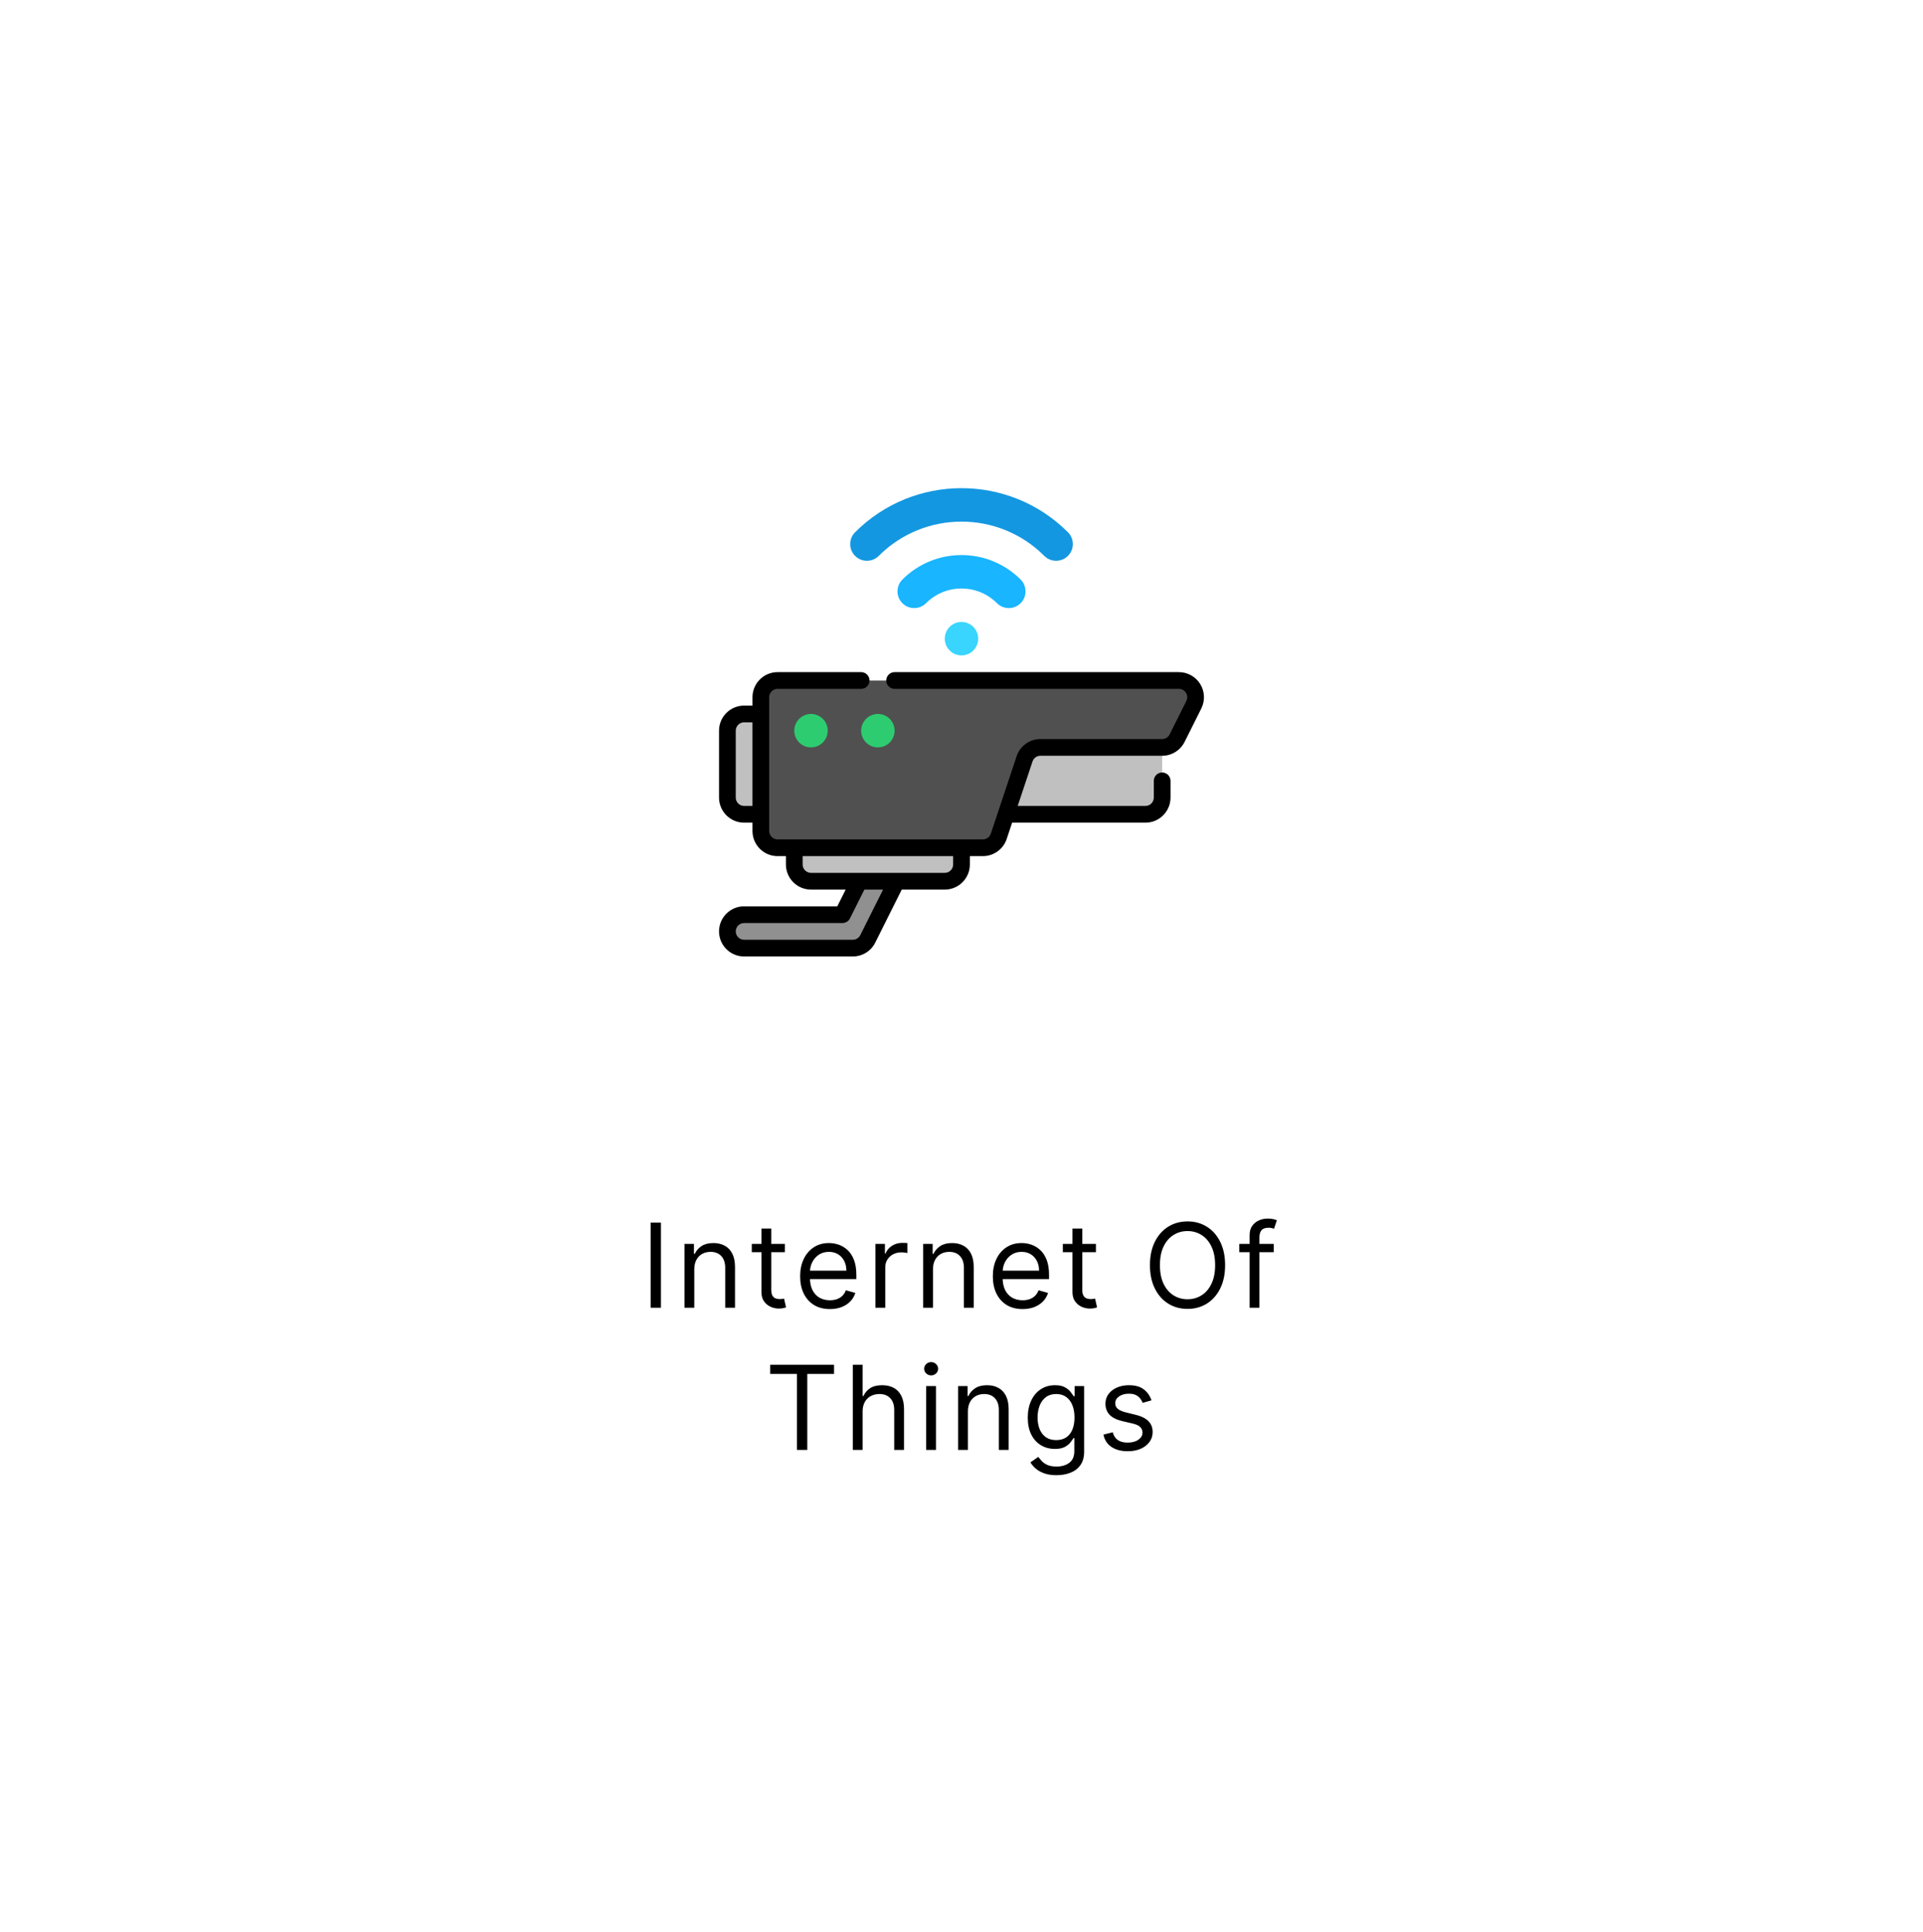 <svg width="230" height="231" viewBox="0 0 230 231" fill="none" xmlns="http://www.w3.org/2000/svg">
<g filter="url(#filter0_d_130_1966)">
<rect width="200" height="200" transform="translate(11 11.368)" fill="white"/>
<g clip-path="url(#clip0_130_1966)">
<path d="M111 74.368C112.105 74.368 113 73.472 113 72.368C113 71.263 112.105 70.368 111 70.368C109.895 70.368 109 71.263 109 72.368C109 73.472 109.895 74.368 111 74.368Z" fill="#39D5FE"/>
<path fill-rule="evenodd" clip-rule="evenodd" d="M106.758 68.125C109.1 65.783 112.901 65.783 115.243 68.125C116.024 68.905 117.291 68.905 118.072 68.125C118.852 67.344 118.852 66.077 118.072 65.296C114.169 61.393 107.833 61.393 103.93 65.296C103.149 66.077 103.149 67.344 103.93 68.125C104.71 68.905 105.977 68.905 106.758 68.125Z" fill="#19B5FF"/>
<path fill-rule="evenodd" clip-rule="evenodd" d="M101.102 62.469C106.567 57.004 115.437 57.004 120.901 62.469C121.682 63.249 122.949 63.249 123.73 62.469C124.51 61.688 124.51 60.421 123.73 59.64C116.704 52.614 105.3 52.614 98.274 59.64C97.493 60.421 97.493 61.688 98.274 62.469C99.055 63.249 100.322 63.249 101.102 62.469Z" fill="#1397E1"/>
<path fill-rule="evenodd" clip-rule="evenodd" d="M135 91.368C135 92.473 134.105 93.368 133 93.368C128.183 93.368 116.333 93.368 116.333 93.368C116.333 93.368 117.782 89.021 118.544 86.736C118.816 85.919 119.581 85.368 120.442 85.368C124.375 85.368 135 85.368 135 85.368V91.368Z" fill="#C0C0C0"/>
<path fill-rule="evenodd" clip-rule="evenodd" d="M137 77.368H89C88.47 77.368 87.961 77.579 87.586 77.954C87.211 78.329 87 78.838 87 79.368C87 83.2 87 91.536 87 95.368C87 95.898 87.211 96.407 87.586 96.782C87.961 97.157 88.47 97.368 89 97.368H113.558C114.419 97.368 115.184 96.817 115.456 96C116.226 93.691 117.774 89.045 118.544 86.736C118.816 85.919 119.581 85.368 120.442 85.368C124.375 85.368 135 85.368 135 85.368C135.758 85.368 136.45 84.94 136.789 84.262L138.789 80.262C139.099 79.642 139.066 78.906 138.701 78.317C138.337 77.727 137.693 77.368 137 77.368Z" fill="#505050"/>
<path d="M93 85.368C94.105 85.368 95 84.472 95 83.368C95 82.263 94.105 81.368 93 81.368C91.895 81.368 91 82.263 91 83.368C91 84.472 91.895 85.368 93 85.368Z" fill="#2DCC70"/>
<path d="M101 85.368C102.105 85.368 103 84.472 103 83.368C103 82.263 102.105 81.368 101 81.368C99.895 81.368 99 82.263 99 83.368C99 84.472 99.895 85.368 101 85.368Z" fill="#2DCC70"/>
<path fill-rule="evenodd" clip-rule="evenodd" d="M111 97.368H91V99.368C91 99.898 91.211 100.407 91.586 100.782C91.961 101.157 92.47 101.368 93 101.368C96.832 101.368 105.168 101.368 109 101.368C109.53 101.368 110.039 101.157 110.414 100.782C110.789 100.407 111 99.898 111 99.368C111 98.368 111 97.368 111 97.368Z" fill="#C0C0C0"/>
<path fill-rule="evenodd" clip-rule="evenodd" d="M103.236 101.368H98.764L96.764 105.368H85C83.896 105.368 83 106.264 83 107.368C83 108.472 83.896 109.368 85 109.368H98C98.758 109.368 99.45 108.94 99.789 108.262L103.236 101.368Z" fill="#909090"/>
<path fill-rule="evenodd" clip-rule="evenodd" d="M87 81.368H85C83.895 81.368 83 82.263 83 83.368C83 85.588 83 89.148 83 91.368C83 92.473 83.895 93.368 85 93.368C86 93.368 87 93.368 87 93.368V81.368Z" fill="#C0C0C0"/>
<path fill-rule="evenodd" clip-rule="evenodd" d="M97.146 102.368L96.146 104.368H85C83.344 104.368 82 105.712 82 107.368C82 109.024 83.344 110.368 85 110.368H98C99.136 110.368 100.175 109.726 100.683 108.71L103.854 102.368H109C109.796 102.368 110.559 102.052 111.121 101.489C111.684 100.927 112 100.164 112 99.368V98.368H113.558C114.85 98.368 115.996 97.542 116.405 96.317L117.054 94.368H133C134.657 94.368 136 93.025 136 91.368V89.368C136 88.816 135.552 88.368 135 88.368C134.448 88.368 134 88.816 134 89.368V91.368C134 91.92 133.552 92.368 133 92.368H117.721L119.493 87.052C119.629 86.643 120.011 86.368 120.442 86.368H135C136.136 86.368 137.175 85.726 137.683 84.71L139.683 80.71C140.148 79.78 140.099 78.675 139.552 77.791C139.005 76.906 138.04 76.368 137 76.368H103C102.448 76.368 102 76.816 102 77.368C102 77.92 102.448 78.368 103 78.368H137C137.347 78.368 137.668 78.547 137.851 78.842C138.033 79.137 138.049 79.505 137.894 79.815L135.894 83.815C135.725 84.154 135.379 84.368 135 84.368C135 84.368 124.375 84.368 120.442 84.368C119.15 84.368 118.004 85.194 117.595 86.419L114.507 95.684C114.371 96.093 113.989 96.368 113.558 96.368H89C88.735 96.368 88.48 96.263 88.293 96.075C88.105 95.888 88 95.633 88 95.368V79.368C88 79.103 88.105 78.848 88.293 78.661C88.48 78.473 88.735 78.368 89 78.368H99C99.552 78.368 100 77.92 100 77.368C100 76.816 99.552 76.368 99 76.368H89C88.204 76.368 87.441 76.684 86.879 77.247C86.316 77.809 86 78.572 86 79.368V80.368H85C83.343 80.368 82 81.711 82 83.368V91.368C82 93.025 83.343 94.368 85 94.368H86V95.368C86 96.164 86.316 96.927 86.879 97.489C87.441 98.052 88.204 98.368 89 98.368H90V99.368C90 100.164 90.316 100.927 90.879 101.489C91.441 102.052 92.204 102.368 93 102.368H97.146ZM85 106.368H96.764L96.835 106.366C97.185 106.341 97.5 106.133 97.658 105.815L99.382 102.368H101.618L98.894 107.815C98.725 108.154 98.379 108.368 98 108.368H85C84.448 108.368 84 107.92 84 107.368C84 106.816 84.448 106.368 85 106.368ZM109 100.368H93C92.735 100.368 92.48 100.263 92.293 100.075C92.105 99.888 92 99.633 92 99.368V98.368H110V99.368C110 99.633 109.895 99.888 109.707 100.075C109.52 100.263 109.265 100.368 109 100.368ZM86 82.368V92.368H85C84.448 92.368 84 91.92 84 91.368V83.368C84 82.816 84.448 82.368 85 82.368H86Z" fill="black"/>
</g>
<path d="M75.053 142.186V152.368H73.82V142.186H75.053ZM79.039 147.774V152.368H77.866V144.732H78.999V145.925H79.099C79.278 145.537 79.55 145.225 79.914 144.99C80.279 144.751 80.749 144.632 81.326 144.632C81.843 144.632 82.296 144.738 82.683 144.95C83.071 145.159 83.373 145.477 83.588 145.905C83.804 146.329 83.911 146.866 83.911 147.516V152.368H82.738V147.595C82.738 146.995 82.582 146.528 82.271 146.193C81.959 145.855 81.532 145.686 80.988 145.686C80.614 145.686 80.279 145.767 79.984 145.93C79.692 146.092 79.462 146.329 79.293 146.641C79.124 146.952 79.039 147.33 79.039 147.774ZM89.876 144.732V145.726H85.919V144.732H89.876ZM87.072 142.902H88.246V150.18C88.246 150.512 88.294 150.76 88.39 150.926C88.489 151.089 88.615 151.198 88.768 151.254C88.923 151.307 89.088 151.334 89.26 151.334C89.389 151.334 89.495 151.327 89.578 151.314C89.661 151.297 89.727 151.284 89.777 151.274L90.016 152.328C89.936 152.358 89.825 152.388 89.682 152.418C89.54 152.451 89.359 152.467 89.141 152.467C88.809 152.467 88.484 152.396 88.166 152.254C87.851 152.111 87.589 151.894 87.381 151.602C87.175 151.311 87.072 150.943 87.072 150.499V142.902ZM95.261 152.527C94.525 152.527 93.89 152.365 93.357 152.04C92.826 151.712 92.417 151.254 92.129 150.668C91.844 150.078 91.701 149.392 91.701 148.609C91.701 147.827 91.844 147.138 92.129 146.541C92.417 145.941 92.818 145.474 93.332 145.139C93.849 144.801 94.452 144.632 95.142 144.632C95.539 144.632 95.932 144.698 96.32 144.831C96.708 144.964 97.061 145.179 97.379 145.477C97.697 145.772 97.951 146.163 98.139 146.651C98.328 147.138 98.423 147.738 98.423 148.45V148.947H92.537V147.933H97.23C97.23 147.502 97.144 147.118 96.971 146.78C96.802 146.442 96.56 146.175 96.245 145.979C95.934 145.784 95.566 145.686 95.142 145.686C94.674 145.686 94.27 145.802 93.928 146.034C93.591 146.263 93.33 146.561 93.148 146.929C92.966 147.297 92.875 147.691 92.875 148.112V148.788C92.875 149.365 92.974 149.854 93.173 150.255C93.375 150.653 93.655 150.956 94.013 151.165C94.371 151.37 94.787 151.473 95.261 151.473C95.569 151.473 95.848 151.43 96.096 151.344C96.348 151.254 96.565 151.122 96.747 150.946C96.93 150.767 97.071 150.545 97.17 150.28L98.303 150.598C98.184 150.983 97.984 151.321 97.702 151.612C97.42 151.901 97.072 152.126 96.658 152.288C96.244 152.447 95.778 152.527 95.261 152.527ZM100.708 152.368V144.732H101.841V145.885H101.921C102.06 145.507 102.312 145.201 102.676 144.965C103.041 144.73 103.452 144.612 103.909 144.612C103.996 144.612 104.103 144.614 104.233 144.617C104.362 144.621 104.46 144.625 104.526 144.632V145.825C104.486 145.815 104.395 145.8 104.252 145.781C104.113 145.757 103.966 145.746 103.81 145.746C103.439 145.746 103.107 145.824 102.816 145.979C102.527 146.132 102.299 146.344 102.13 146.616C101.964 146.884 101.881 147.191 101.881 147.536V152.368H100.708ZM107.59 147.774V152.368H106.417V144.732H107.55V145.925H107.65C107.829 145.537 108.1 145.225 108.465 144.99C108.83 144.751 109.3 144.632 109.877 144.632C110.394 144.632 110.846 144.738 111.234 144.95C111.622 145.159 111.924 145.477 112.139 145.905C112.354 146.329 112.462 146.866 112.462 147.516V152.368H111.289V147.595C111.289 146.995 111.133 146.528 110.821 146.193C110.51 145.855 110.082 145.686 109.539 145.686C109.164 145.686 108.83 145.767 108.535 145.93C108.243 146.092 108.013 146.329 107.843 146.641C107.674 146.952 107.59 147.33 107.59 147.774ZM118.308 152.527C117.572 152.527 116.937 152.365 116.404 152.04C115.873 151.712 115.464 151.254 115.176 150.668C114.891 150.078 114.748 149.392 114.748 148.609C114.748 147.827 114.891 147.138 115.176 146.541C115.464 145.941 115.865 145.474 116.379 145.139C116.896 144.801 117.499 144.632 118.188 144.632C118.586 144.632 118.979 144.698 119.367 144.831C119.755 144.964 120.108 145.179 120.426 145.477C120.744 145.772 120.997 146.163 121.186 146.651C121.375 147.138 121.47 147.738 121.47 148.45V148.947H115.583V147.933H120.277C120.277 147.502 120.19 147.118 120.018 146.78C119.849 146.442 119.607 146.175 119.292 145.979C118.981 145.784 118.613 145.686 118.188 145.686C117.721 145.686 117.317 145.802 116.975 146.034C116.637 146.263 116.377 146.561 116.195 146.929C116.013 147.297 115.921 147.691 115.921 148.112V148.788C115.921 149.365 116.021 149.854 116.22 150.255C116.422 150.653 116.702 150.956 117.06 151.165C117.418 151.37 117.834 151.473 118.308 151.473C118.616 151.473 118.894 151.43 119.143 151.344C119.395 151.254 119.612 151.122 119.794 150.946C119.977 150.767 120.117 150.545 120.217 150.28L121.35 150.598C121.231 150.983 121.031 151.321 120.749 151.612C120.467 151.901 120.119 152.126 119.705 152.288C119.291 152.447 118.825 152.527 118.308 152.527ZM127.076 144.732V145.726H123.118V144.732H127.076ZM124.272 142.902H125.445V150.18C125.445 150.512 125.493 150.76 125.589 150.926C125.688 151.089 125.814 151.198 125.967 151.254C126.123 151.307 126.287 151.334 126.459 151.334C126.588 151.334 126.694 151.327 126.777 151.314C126.86 151.297 126.926 151.284 126.976 151.274L127.215 152.328C127.135 152.358 127.024 152.388 126.882 152.418C126.739 152.451 126.559 152.467 126.34 152.467C126.008 152.467 125.684 152.396 125.365 152.254C125.05 152.111 124.789 151.894 124.58 151.602C124.374 151.311 124.272 150.943 124.272 150.499V142.902ZM142.528 147.277C142.528 148.351 142.334 149.279 141.946 150.061C141.559 150.843 141.027 151.447 140.35 151.871C139.674 152.295 138.902 152.507 138.034 152.507C137.165 152.507 136.393 152.295 135.717 151.871C135.041 151.447 134.509 150.843 134.121 150.061C133.733 149.279 133.539 148.351 133.539 147.277C133.539 146.203 133.733 145.275 134.121 144.493C134.509 143.711 135.041 143.108 135.717 142.683C136.393 142.259 137.165 142.047 138.034 142.047C138.902 142.047 139.674 142.259 140.35 142.683C141.027 143.108 141.559 143.711 141.946 144.493C142.334 145.275 142.528 146.203 142.528 147.277ZM141.335 147.277C141.335 146.395 141.187 145.651 140.892 145.045C140.601 144.438 140.205 143.979 139.704 143.668C139.207 143.356 138.65 143.2 138.034 143.2C137.417 143.2 136.859 143.356 136.358 143.668C135.861 143.979 135.465 144.438 135.17 145.045C134.878 145.651 134.733 146.395 134.733 147.277C134.733 148.159 134.878 148.903 135.17 149.509C135.465 150.116 135.861 150.575 136.358 150.886C136.859 151.198 137.417 151.354 138.034 151.354C138.65 151.354 139.207 151.198 139.704 150.886C140.205 150.575 140.601 150.116 140.892 149.509C141.187 148.903 141.335 148.159 141.335 147.277ZM148.343 144.732V145.726H144.226V144.732H148.343ZM145.459 152.368V143.678C145.459 143.24 145.562 142.875 145.767 142.584C145.973 142.292 146.24 142.073 146.568 141.928C146.896 141.782 147.242 141.709 147.607 141.709C147.895 141.709 148.13 141.732 148.313 141.778C148.495 141.825 148.631 141.868 148.72 141.908L148.382 142.922C148.323 142.902 148.24 142.877 148.134 142.847C148.031 142.817 147.895 142.803 147.726 142.803C147.338 142.803 147.058 142.9 146.886 143.096C146.717 143.291 146.632 143.578 146.632 143.956V152.368H145.459ZM88.121 160.28V159.186H95.757V160.28H92.555V169.368H91.322V160.28H88.121ZM99.174 164.774V169.368H98.001V159.186H99.174V162.925H99.273C99.452 162.53 99.721 162.217 100.079 161.985C100.44 161.75 100.921 161.632 101.521 161.632C102.041 161.632 102.497 161.737 102.888 161.945C103.279 162.151 103.582 162.467 103.797 162.895C104.016 163.319 104.126 163.859 104.126 164.516V169.368H102.952V164.595C102.952 163.989 102.795 163.52 102.48 163.188C102.168 162.853 101.736 162.686 101.182 162.686C100.798 162.686 100.453 162.767 100.148 162.93C99.847 163.092 99.608 163.329 99.432 163.641C99.26 163.952 99.174 164.33 99.174 164.774ZM106.772 169.368V161.732H107.945V169.368H106.772ZM107.369 160.459C107.14 160.459 106.943 160.381 106.777 160.225C106.615 160.069 106.533 159.882 106.533 159.663C106.533 159.445 106.615 159.257 106.777 159.102C106.943 158.946 107.14 158.868 107.369 158.868C107.597 158.868 107.793 158.946 107.955 159.102C108.121 159.257 108.204 159.445 108.204 159.663C108.204 159.882 108.121 160.069 107.955 160.225C107.793 160.381 107.597 160.459 107.369 160.459ZM111.768 164.774V169.368H110.594V161.732H111.728V162.925H111.827C112.006 162.537 112.278 162.225 112.643 161.99C113.007 161.751 113.478 161.632 114.055 161.632C114.572 161.632 115.024 161.738 115.412 161.95C115.8 162.159 116.101 162.477 116.317 162.905C116.532 163.329 116.64 163.866 116.64 164.516V169.368H115.467V164.595C115.467 163.995 115.311 163.528 114.999 163.193C114.688 162.855 114.26 162.686 113.717 162.686C113.342 162.686 113.007 162.767 112.712 162.93C112.421 163.092 112.19 163.329 112.021 163.641C111.852 163.952 111.768 164.33 111.768 164.774ZM122.366 172.391C121.799 172.391 121.312 172.318 120.905 172.172C120.497 172.029 120.157 171.84 119.885 171.605C119.617 171.373 119.403 171.125 119.244 170.859L120.179 170.203C120.285 170.342 120.419 170.501 120.581 170.68C120.744 170.863 120.966 171.02 121.248 171.153C121.533 171.289 121.906 171.357 122.366 171.357C122.983 171.357 123.491 171.207 123.892 170.909C124.294 170.611 124.494 170.143 124.494 169.507V167.956H124.395C124.308 168.095 124.186 168.268 124.027 168.473C123.871 168.675 123.646 168.856 123.351 169.015C123.059 169.171 122.665 169.249 122.167 169.249C121.551 169.249 120.997 169.103 120.507 168.811C120.02 168.519 119.633 168.095 119.348 167.538C119.067 166.982 118.926 166.305 118.926 165.51C118.926 164.728 119.063 164.047 119.339 163.467C119.614 162.883 119.996 162.433 120.487 162.114C120.977 161.793 121.544 161.632 122.187 161.632C122.684 161.632 123.079 161.715 123.37 161.881C123.665 162.043 123.891 162.229 124.047 162.438C124.206 162.643 124.328 162.812 124.415 162.945H124.534V161.732H125.667V169.587C125.667 170.243 125.518 170.777 125.22 171.188C124.925 171.602 124.527 171.905 124.027 172.097C123.53 172.293 122.976 172.391 122.366 172.391ZM122.326 168.195C122.797 168.195 123.195 168.087 123.52 167.871C123.844 167.656 124.091 167.346 124.26 166.942C124.429 166.537 124.514 166.054 124.514 165.49C124.514 164.94 124.431 164.454 124.265 164.033C124.1 163.612 123.854 163.283 123.53 163.044C123.205 162.805 122.804 162.686 122.326 162.686C121.829 162.686 121.415 162.812 121.084 163.064C120.755 163.316 120.508 163.654 120.343 164.078C120.18 164.502 120.099 164.973 120.099 165.49C120.099 166.02 120.182 166.489 120.348 166.897C120.517 167.301 120.765 167.62 121.093 167.852C121.425 168.08 121.836 168.195 122.326 168.195ZM133.724 163.442L132.67 163.74C132.604 163.564 132.506 163.394 132.377 163.228C132.251 163.059 132.079 162.92 131.86 162.81C131.641 162.701 131.361 162.646 131.02 162.646C130.552 162.646 130.163 162.754 129.851 162.969C129.543 163.182 129.389 163.452 129.389 163.78C129.389 164.072 129.495 164.302 129.707 164.471C129.919 164.64 130.251 164.781 130.701 164.893L131.835 165.172C132.518 165.338 133.026 165.591 133.361 165.933C133.696 166.271 133.863 166.706 133.863 167.24C133.863 167.678 133.737 168.069 133.486 168.413C133.237 168.758 132.889 169.03 132.441 169.229C131.994 169.428 131.474 169.527 130.88 169.527C130.102 169.527 129.457 169.358 128.946 169.02C128.436 168.682 128.113 168.188 127.977 167.538L129.091 167.26C129.197 167.671 129.397 167.979 129.692 168.185C129.991 168.39 130.38 168.493 130.861 168.493C131.407 168.493 131.842 168.377 132.163 168.145C132.488 167.91 132.65 167.628 132.65 167.3C132.65 167.035 132.557 166.813 132.372 166.634C132.186 166.451 131.901 166.315 131.517 166.226L130.244 165.928C129.545 165.762 129.031 165.505 128.703 165.157C128.378 164.806 128.216 164.366 128.216 163.84C128.216 163.409 128.337 163.027 128.579 162.696C128.824 162.365 129.157 162.104 129.578 161.916C130.002 161.727 130.483 161.632 131.02 161.632C131.775 161.632 132.369 161.798 132.799 162.129C133.234 162.461 133.542 162.898 133.724 163.442Z" fill="black"/>
</g>
<defs>
<filter id="filter0_d_130_1966" x="0" y="0.368" width="230" height="230" filterUnits="userSpaceOnUse" color-interpolation-filters="sRGB">
<feFlood flood-opacity="0" result="BackgroundImageFix"/>
<feColorMatrix in="SourceAlpha" type="matrix" values="0 0 0 0 0 0 0 0 0 0 0 0 0 0 0 0 0 0 127 0" result="hardAlpha"/>
<feOffset dx="4" dy="4"/>
<feGaussianBlur stdDeviation="7.5"/>
<feComposite in2="hardAlpha" operator="out"/>
<feColorMatrix type="matrix" values="0 0 0 0 0 0 0 0 0 0 0 0 0 0 0 0 0 0 0.25 0"/>
<feBlend mode="normal" in2="BackgroundImageFix" result="effect1_dropShadow_130_1966"/>
<feBlend mode="normal" in="SourceGraphic" in2="effect1_dropShadow_130_1966" result="shape"/>
</filter>
<clipPath id="clip0_130_1966">
<rect width="64" height="64" fill="white" transform="translate(79 50.368)"/>
</clipPath>
</defs>
</svg>
